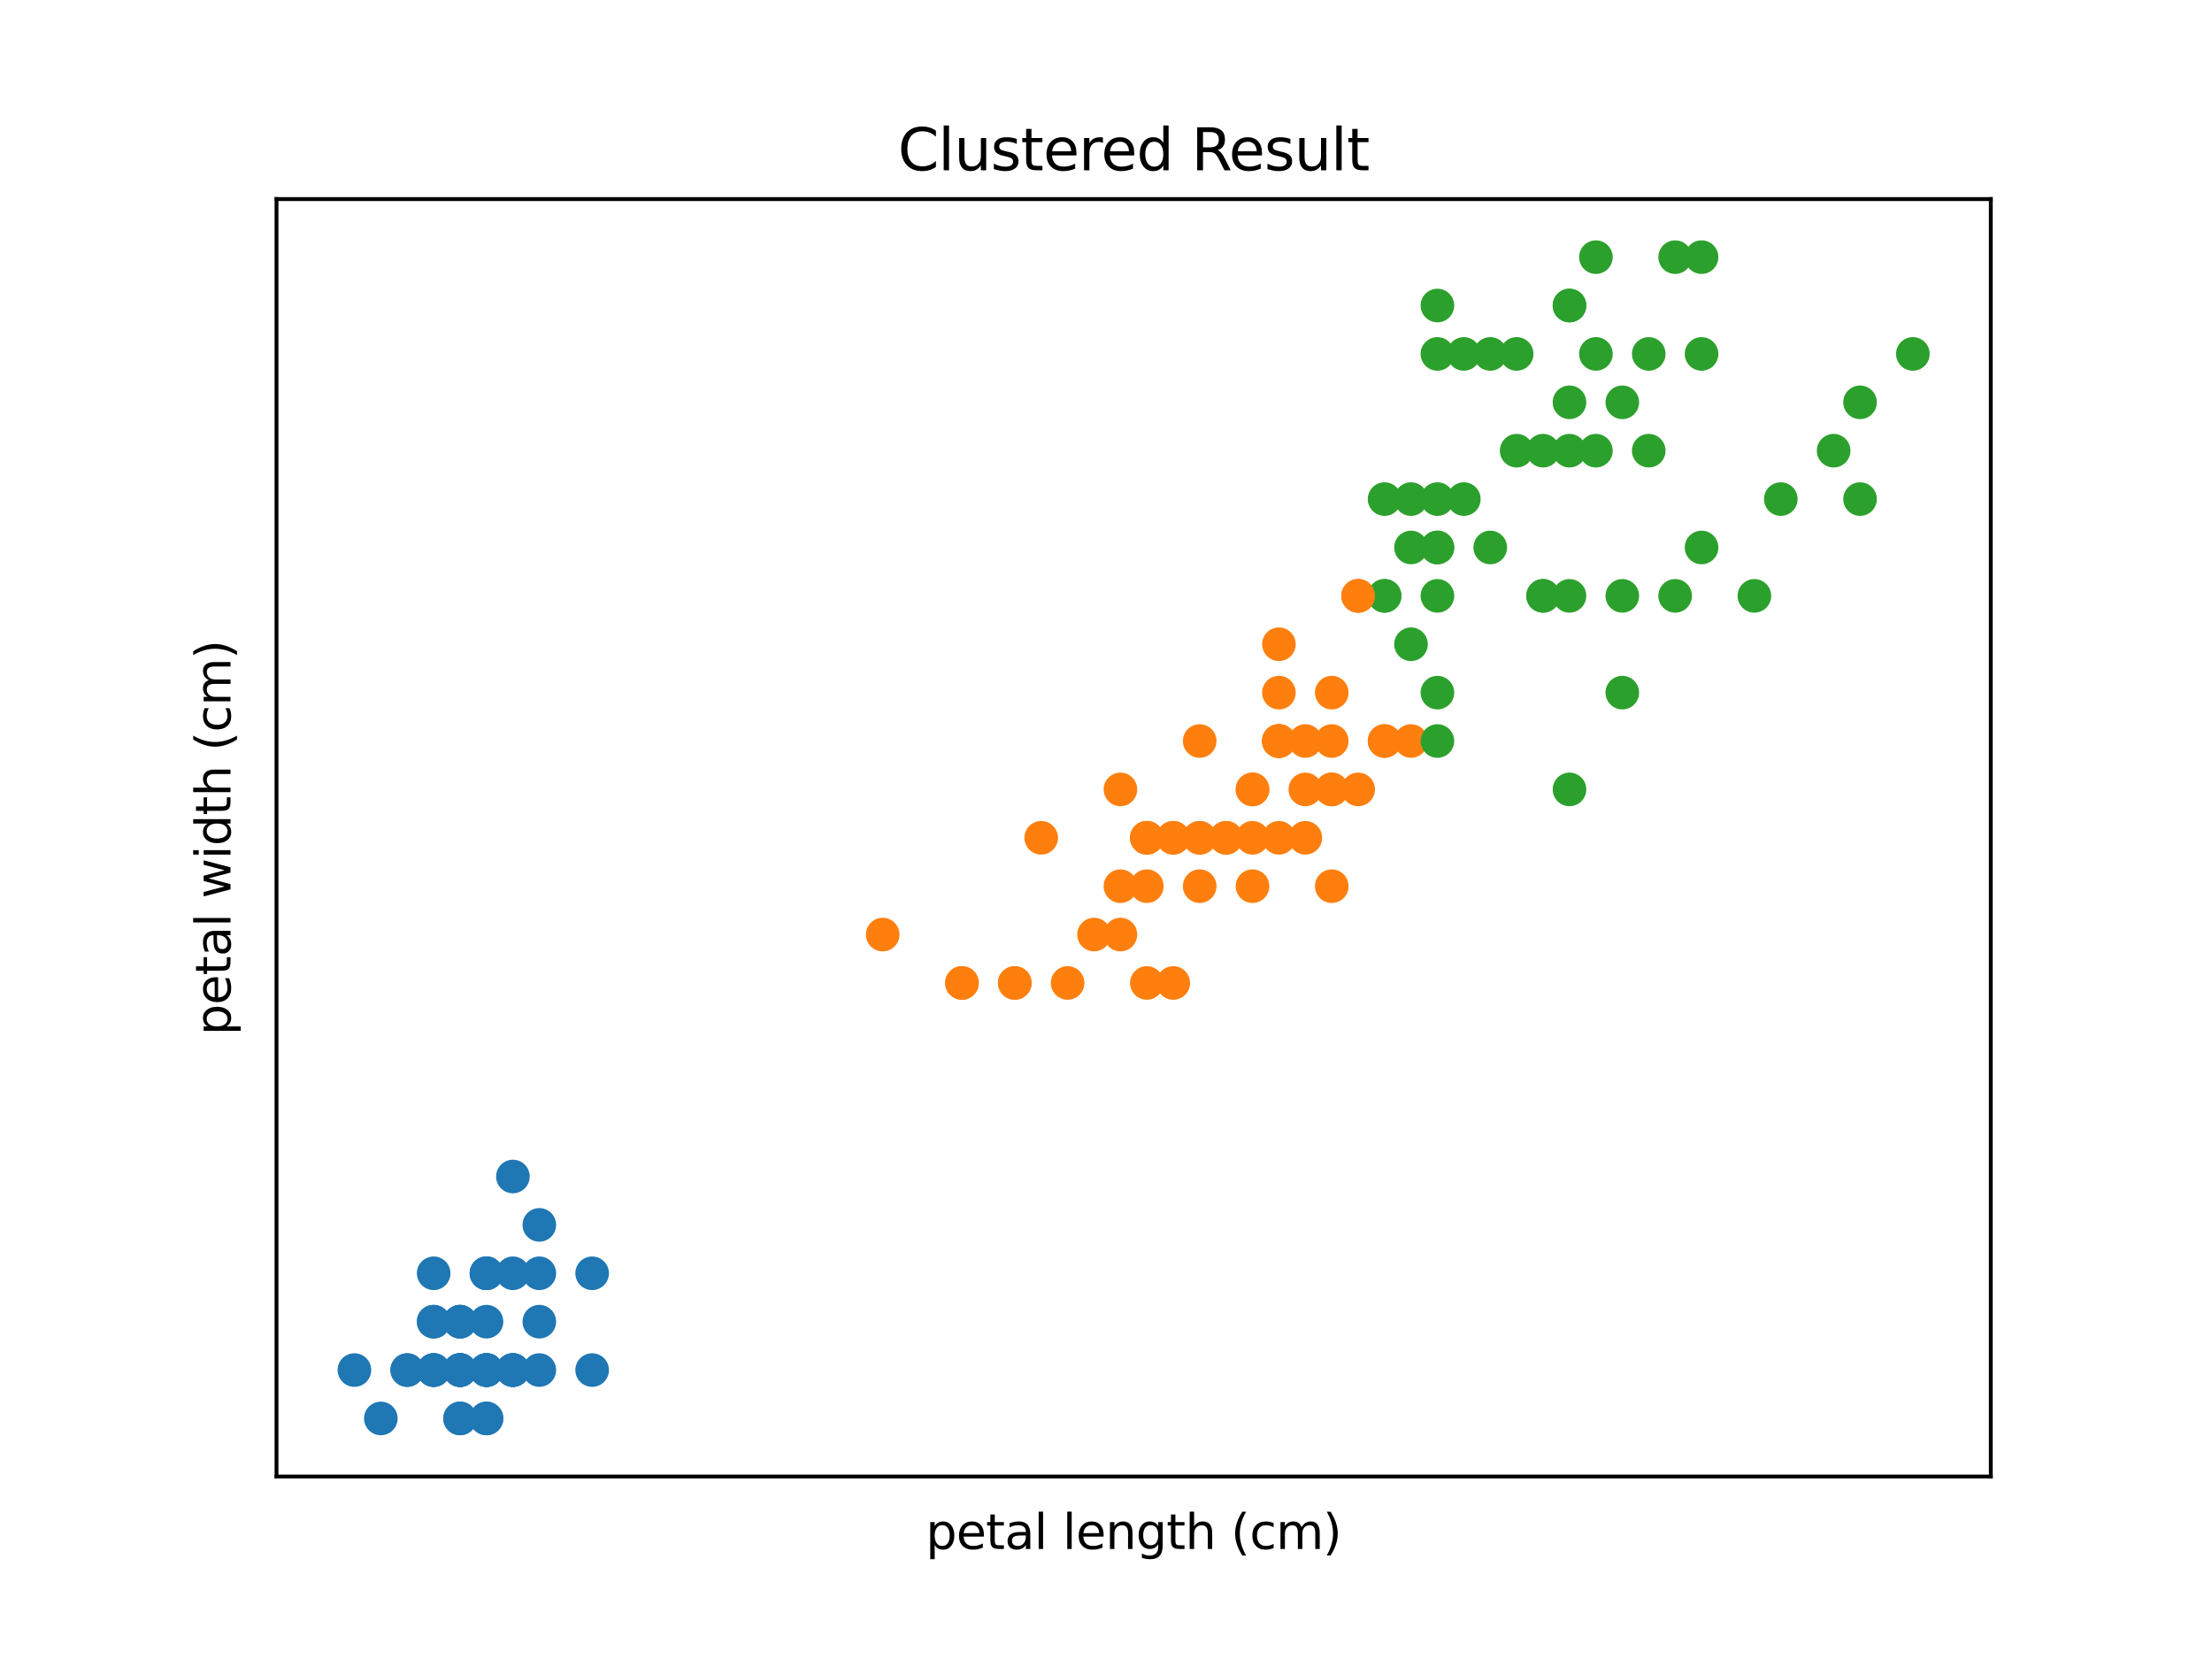 <?xml version="1.0" encoding="utf-8" standalone="no"?>
<!DOCTYPE svg PUBLIC "-//W3C//DTD SVG 1.1//EN"
  "http://www.w3.org/Graphics/SVG/1.1/DTD/svg11.dtd">
<svg xmlns:xlink="http://www.w3.org/1999/xlink" width="460.8pt" height="345.6pt" viewBox="0 0 460.8 345.6" xmlns="http://www.w3.org/2000/svg" version="1.1">
 <defs>
  <style type="text/css">*{stroke-linejoin: round; stroke-linecap: butt}</style>
 </defs>
 <g id="figure_1">
  <g id="patch_1">
   <path d="M 0 345.6 
L 460.8 345.6 
L 460.8 0 
L 0 0 
L 0 345.6 
z
" style="fill: none"/>
  </g>
  <g id="axes_1">
   <g id="patch_2">
    <path d="M 57.6 307.584 
L 414.72 307.584 
L 414.72 41.472 
L 57.6 41.472 
L 57.6 307.584 
z
" style="fill: none"/>
   </g>
   <g id="PathCollection_1">
    <defs>
     <path id="C0_0_1779738246" d="M 0 3 
C 0.796 3 1.559 2.684 2.121 2.121 
C 2.684 1.559 3 0.796 3 -0 
C 3 -0.796 2.684 -1.559 2.121 -2.121 
C 1.559 -2.684 0.796 -3 0 -3 
C -0.796 -3 -1.559 -2.684 -2.121 -2.121 
C -2.684 -1.559 -3 -0.796 -3 0 
C -3 0.796 -2.684 1.559 -2.121 2.121 
C -1.559 2.684 -0.796 3 0 3 
z
"/>
    </defs>
    <g clip-path="url(#p06f2bc4b77)">
     <use xlink:href="#C0_0_1779738246" x="95.843" y="285.408" style="fill: #1f77b4; stroke: #1f77b4"/>
    </g>
    <g clip-path="url(#p06f2bc4b77)">
     <use xlink:href="#C0_0_1779738246" x="95.843" y="285.408" style="fill: #1f77b4; stroke: #1f77b4"/>
    </g>
    <g clip-path="url(#p06f2bc4b77)">
     <use xlink:href="#C0_0_1779738246" x="90.341" y="285.408" style="fill: #1f77b4; stroke: #1f77b4"/>
    </g>
    <g clip-path="url(#p06f2bc4b77)">
     <use xlink:href="#C0_0_1779738246" x="101.346" y="285.408" style="fill: #1f77b4; stroke: #1f77b4"/>
    </g>
    <g clip-path="url(#p06f2bc4b77)">
     <use xlink:href="#C0_0_1779738246" x="95.843" y="285.408" style="fill: #1f77b4; stroke: #1f77b4"/>
    </g>
    <g clip-path="url(#p06f2bc4b77)">
     <use xlink:href="#C0_0_1779738246" x="112.351" y="265.248" style="fill: #1f77b4; stroke: #1f77b4"/>
    </g>
    <g clip-path="url(#p06f2bc4b77)">
     <use xlink:href="#C0_0_1779738246" x="95.843" y="275.328" style="fill: #1f77b4; stroke: #1f77b4"/>
    </g>
    <g clip-path="url(#p06f2bc4b77)">
     <use xlink:href="#C0_0_1779738246" x="101.346" y="285.408" style="fill: #1f77b4; stroke: #1f77b4"/>
    </g>
    <g clip-path="url(#p06f2bc4b77)">
     <use xlink:href="#C0_0_1779738246" x="95.843" y="285.408" style="fill: #1f77b4; stroke: #1f77b4"/>
    </g>
    <g clip-path="url(#p06f2bc4b77)">
     <use xlink:href="#C0_0_1779738246" x="101.346" y="295.488" style="fill: #1f77b4; stroke: #1f77b4"/>
    </g>
    <g clip-path="url(#p06f2bc4b77)">
     <use xlink:href="#C0_0_1779738246" x="101.346" y="285.408" style="fill: #1f77b4; stroke: #1f77b4"/>
    </g>
    <g clip-path="url(#p06f2bc4b77)">
     <use xlink:href="#C0_0_1779738246" x="106.848" y="285.408" style="fill: #1f77b4; stroke: #1f77b4"/>
    </g>
    <g clip-path="url(#p06f2bc4b77)">
     <use xlink:href="#C0_0_1779738246" x="95.843" y="295.488" style="fill: #1f77b4; stroke: #1f77b4"/>
    </g>
    <g clip-path="url(#p06f2bc4b77)">
     <use xlink:href="#C0_0_1779738246" x="79.335" y="295.488" style="fill: #1f77b4; stroke: #1f77b4"/>
    </g>
    <g clip-path="url(#p06f2bc4b77)">
     <use xlink:href="#C0_0_1779738246" x="84.838" y="285.408" style="fill: #1f77b4; stroke: #1f77b4"/>
    </g>
    <g clip-path="url(#p06f2bc4b77)">
     <use xlink:href="#C0_0_1779738246" x="101.346" y="265.248" style="fill: #1f77b4; stroke: #1f77b4"/>
    </g>
    <g clip-path="url(#p06f2bc4b77)">
     <use xlink:href="#C0_0_1779738246" x="90.341" y="265.248" style="fill: #1f77b4; stroke: #1f77b4"/>
    </g>
    <g clip-path="url(#p06f2bc4b77)">
     <use xlink:href="#C0_0_1779738246" x="95.843" y="275.328" style="fill: #1f77b4; stroke: #1f77b4"/>
    </g>
    <g clip-path="url(#p06f2bc4b77)">
     <use xlink:href="#C0_0_1779738246" x="112.351" y="275.328" style="fill: #1f77b4; stroke: #1f77b4"/>
    </g>
    <g clip-path="url(#p06f2bc4b77)">
     <use xlink:href="#C0_0_1779738246" x="101.346" y="275.328" style="fill: #1f77b4; stroke: #1f77b4"/>
    </g>
    <g clip-path="url(#p06f2bc4b77)">
     <use xlink:href="#C0_0_1779738246" x="112.351" y="285.408" style="fill: #1f77b4; stroke: #1f77b4"/>
    </g>
    <g clip-path="url(#p06f2bc4b77)">
     <use xlink:href="#C0_0_1779738246" x="101.346" y="265.248" style="fill: #1f77b4; stroke: #1f77b4"/>
    </g>
    <g clip-path="url(#p06f2bc4b77)">
     <use xlink:href="#C0_0_1779738246" x="73.833" y="285.408" style="fill: #1f77b4; stroke: #1f77b4"/>
    </g>
    <g clip-path="url(#p06f2bc4b77)">
     <use xlink:href="#C0_0_1779738246" x="112.351" y="255.168" style="fill: #1f77b4; stroke: #1f77b4"/>
    </g>
    <g clip-path="url(#p06f2bc4b77)">
     <use xlink:href="#C0_0_1779738246" x="123.356" y="285.408" style="fill: #1f77b4; stroke: #1f77b4"/>
    </g>
    <g clip-path="url(#p06f2bc4b77)">
     <use xlink:href="#C0_0_1779738246" x="106.848" y="285.408" style="fill: #1f77b4; stroke: #1f77b4"/>
    </g>
    <g clip-path="url(#p06f2bc4b77)">
     <use xlink:href="#C0_0_1779738246" x="106.848" y="265.248" style="fill: #1f77b4; stroke: #1f77b4"/>
    </g>
    <g clip-path="url(#p06f2bc4b77)">
     <use xlink:href="#C0_0_1779738246" x="101.346" y="285.408" style="fill: #1f77b4; stroke: #1f77b4"/>
    </g>
    <g clip-path="url(#p06f2bc4b77)">
     <use xlink:href="#C0_0_1779738246" x="95.843" y="285.408" style="fill: #1f77b4; stroke: #1f77b4"/>
    </g>
    <g clip-path="url(#p06f2bc4b77)">
     <use xlink:href="#C0_0_1779738246" x="106.848" y="285.408" style="fill: #1f77b4; stroke: #1f77b4"/>
    </g>
    <g clip-path="url(#p06f2bc4b77)">
     <use xlink:href="#C0_0_1779738246" x="106.848" y="285.408" style="fill: #1f77b4; stroke: #1f77b4"/>
    </g>
    <g clip-path="url(#p06f2bc4b77)">
     <use xlink:href="#C0_0_1779738246" x="101.346" y="265.248" style="fill: #1f77b4; stroke: #1f77b4"/>
    </g>
    <g clip-path="url(#p06f2bc4b77)">
     <use xlink:href="#C0_0_1779738246" x="101.346" y="295.488" style="fill: #1f77b4; stroke: #1f77b4"/>
    </g>
    <g clip-path="url(#p06f2bc4b77)">
     <use xlink:href="#C0_0_1779738246" x="95.843" y="285.408" style="fill: #1f77b4; stroke: #1f77b4"/>
    </g>
    <g clip-path="url(#p06f2bc4b77)">
     <use xlink:href="#C0_0_1779738246" x="101.346" y="285.408" style="fill: #1f77b4; stroke: #1f77b4"/>
    </g>
    <g clip-path="url(#p06f2bc4b77)">
     <use xlink:href="#C0_0_1779738246" x="84.838" y="285.408" style="fill: #1f77b4; stroke: #1f77b4"/>
    </g>
    <g clip-path="url(#p06f2bc4b77)">
     <use xlink:href="#C0_0_1779738246" x="90.341" y="285.408" style="fill: #1f77b4; stroke: #1f77b4"/>
    </g>
    <g clip-path="url(#p06f2bc4b77)">
     <use xlink:href="#C0_0_1779738246" x="95.843" y="295.488" style="fill: #1f77b4; stroke: #1f77b4"/>
    </g>
    <g clip-path="url(#p06f2bc4b77)">
     <use xlink:href="#C0_0_1779738246" x="90.341" y="285.408" style="fill: #1f77b4; stroke: #1f77b4"/>
    </g>
    <g clip-path="url(#p06f2bc4b77)">
     <use xlink:href="#C0_0_1779738246" x="101.346" y="285.408" style="fill: #1f77b4; stroke: #1f77b4"/>
    </g>
    <g clip-path="url(#p06f2bc4b77)">
     <use xlink:href="#C0_0_1779738246" x="90.341" y="275.328" style="fill: #1f77b4; stroke: #1f77b4"/>
    </g>
    <g clip-path="url(#p06f2bc4b77)">
     <use xlink:href="#C0_0_1779738246" x="90.341" y="275.328" style="fill: #1f77b4; stroke: #1f77b4"/>
    </g>
    <g clip-path="url(#p06f2bc4b77)">
     <use xlink:href="#C0_0_1779738246" x="90.341" y="285.408" style="fill: #1f77b4; stroke: #1f77b4"/>
    </g>
    <g clip-path="url(#p06f2bc4b77)">
     <use xlink:href="#C0_0_1779738246" x="106.848" y="245.088" style="fill: #1f77b4; stroke: #1f77b4"/>
    </g>
    <g clip-path="url(#p06f2bc4b77)">
     <use xlink:href="#C0_0_1779738246" x="123.356" y="265.248" style="fill: #1f77b4; stroke: #1f77b4"/>
    </g>
    <g clip-path="url(#p06f2bc4b77)">
     <use xlink:href="#C0_0_1779738246" x="95.843" y="275.328" style="fill: #1f77b4; stroke: #1f77b4"/>
    </g>
    <g clip-path="url(#p06f2bc4b77)">
     <use xlink:href="#C0_0_1779738246" x="106.848" y="285.408" style="fill: #1f77b4; stroke: #1f77b4"/>
    </g>
    <g clip-path="url(#p06f2bc4b77)">
     <use xlink:href="#C0_0_1779738246" x="95.843" y="285.408" style="fill: #1f77b4; stroke: #1f77b4"/>
    </g>
    <g clip-path="url(#p06f2bc4b77)">
     <use xlink:href="#C0_0_1779738246" x="101.346" y="285.408" style="fill: #1f77b4; stroke: #1f77b4"/>
    </g>
    <g clip-path="url(#p06f2bc4b77)">
     <use xlink:href="#C0_0_1779738246" x="95.843" y="285.408" style="fill: #1f77b4; stroke: #1f77b4"/>
    </g>
    <g clip-path="url(#p06f2bc4b77)">
     <use xlink:href="#C0_0_1779738246" x="277.43" y="164.448" style="fill: #ff7f0e; stroke: #ff7f0e"/>
    </g>
    <g clip-path="url(#p06f2bc4b77)">
     <use xlink:href="#C0_0_1779738246" x="266.424" y="154.368" style="fill: #ff7f0e; stroke: #ff7f0e"/>
    </g>
    <g clip-path="url(#p06f2bc4b77)">
     <use xlink:href="#C0_0_1779738246" x="288.435" y="154.368" style="fill: #ff7f0e; stroke: #ff7f0e"/>
    </g>
    <g clip-path="url(#p06f2bc4b77)">
     <use xlink:href="#C0_0_1779738246" x="238.911" y="174.528" style="fill: #ff7f0e; stroke: #ff7f0e"/>
    </g>
    <g clip-path="url(#p06f2bc4b77)">
     <use xlink:href="#C0_0_1779738246" x="271.927" y="154.368" style="fill: #ff7f0e; stroke: #ff7f0e"/>
    </g>
    <g clip-path="url(#p06f2bc4b77)">
     <use xlink:href="#C0_0_1779738246" x="266.424" y="174.528" style="fill: #ff7f0e; stroke: #ff7f0e"/>
    </g>
    <g clip-path="url(#p06f2bc4b77)">
     <use xlink:href="#C0_0_1779738246" x="277.43" y="144.288" style="fill: #ff7f0e; stroke: #ff7f0e"/>
    </g>
    <g clip-path="url(#p06f2bc4b77)">
     <use xlink:href="#C0_0_1779738246" x="200.393" y="204.768" style="fill: #ff7f0e; stroke: #ff7f0e"/>
    </g>
    <g clip-path="url(#p06f2bc4b77)">
     <use xlink:href="#C0_0_1779738246" x="271.927" y="174.528" style="fill: #ff7f0e; stroke: #ff7f0e"/>
    </g>
    <g clip-path="url(#p06f2bc4b77)">
     <use xlink:href="#C0_0_1779738246" x="233.409" y="164.448" style="fill: #ff7f0e; stroke: #ff7f0e"/>
    </g>
    <g clip-path="url(#p06f2bc4b77)">
     <use xlink:href="#C0_0_1779738246" x="211.398" y="204.768" style="fill: #ff7f0e; stroke: #ff7f0e"/>
    </g>
    <g clip-path="url(#p06f2bc4b77)">
     <use xlink:href="#C0_0_1779738246" x="249.917" y="154.368" style="fill: #ff7f0e; stroke: #ff7f0e"/>
    </g>
    <g clip-path="url(#p06f2bc4b77)">
     <use xlink:href="#C0_0_1779738246" x="238.911" y="204.768" style="fill: #ff7f0e; stroke: #ff7f0e"/>
    </g>
    <g clip-path="url(#p06f2bc4b77)">
     <use xlink:href="#C0_0_1779738246" x="277.43" y="164.448" style="fill: #ff7f0e; stroke: #ff7f0e"/>
    </g>
    <g clip-path="url(#p06f2bc4b77)">
     <use xlink:href="#C0_0_1779738246" x="216.901" y="174.528" style="fill: #ff7f0e; stroke: #ff7f0e"/>
    </g>
    <g clip-path="url(#p06f2bc4b77)">
     <use xlink:href="#C0_0_1779738246" x="260.922" y="164.448" style="fill: #ff7f0e; stroke: #ff7f0e"/>
    </g>
    <g clip-path="url(#p06f2bc4b77)">
     <use xlink:href="#C0_0_1779738246" x="266.424" y="154.368" style="fill: #ff7f0e; stroke: #ff7f0e"/>
    </g>
    <g clip-path="url(#p06f2bc4b77)">
     <use xlink:href="#C0_0_1779738246" x="244.414" y="204.768" style="fill: #ff7f0e; stroke: #ff7f0e"/>
    </g>
    <g clip-path="url(#p06f2bc4b77)">
     <use xlink:href="#C0_0_1779738246" x="266.424" y="154.368" style="fill: #ff7f0e; stroke: #ff7f0e"/>
    </g>
    <g clip-path="url(#p06f2bc4b77)">
     <use xlink:href="#C0_0_1779738246" x="233.409" y="194.688" style="fill: #ff7f0e; stroke: #ff7f0e"/>
    </g>
    <g clip-path="url(#p06f2bc4b77)">
     <use xlink:href="#C0_0_1779738246" x="282.932" y="124.128" style="fill: #ff7f0e; stroke: #ff7f0e"/>
    </g>
    <g clip-path="url(#p06f2bc4b77)">
     <use xlink:href="#C0_0_1779738246" x="238.911" y="174.528" style="fill: #ff7f0e; stroke: #ff7f0e"/>
    </g>
    <g clip-path="url(#p06f2bc4b77)">
     <use xlink:href="#C0_0_1779738246" x="288.435" y="154.368" style="fill: #ff7f0e; stroke: #ff7f0e"/>
    </g>
    <g clip-path="url(#p06f2bc4b77)">
     <use xlink:href="#C0_0_1779738246" x="277.43" y="184.608" style="fill: #ff7f0e; stroke: #ff7f0e"/>
    </g>
    <g clip-path="url(#p06f2bc4b77)">
     <use xlink:href="#C0_0_1779738246" x="255.419" y="174.528" style="fill: #ff7f0e; stroke: #ff7f0e"/>
    </g>
    <g clip-path="url(#p06f2bc4b77)">
     <use xlink:href="#C0_0_1779738246" x="260.922" y="164.448" style="fill: #ff7f0e; stroke: #ff7f0e"/>
    </g>
    <g clip-path="url(#p06f2bc4b77)">
     <use xlink:href="#C0_0_1779738246" x="282.932" y="164.448" style="fill: #ff7f0e; stroke: #ff7f0e"/>
    </g>
    <g clip-path="url(#p06f2bc4b77)">
     <use xlink:href="#C0_0_1779738246" x="293.938" y="134.208" style="fill: #2ca02c; stroke: #2ca02c"/>
    </g>
    <g clip-path="url(#p06f2bc4b77)">
     <use xlink:href="#C0_0_1779738246" x="266.424" y="154.368" style="fill: #ff7f0e; stroke: #ff7f0e"/>
    </g>
    <g clip-path="url(#p06f2bc4b77)">
     <use xlink:href="#C0_0_1779738246" x="211.398" y="204.768" style="fill: #ff7f0e; stroke: #ff7f0e"/>
    </g>
    <g clip-path="url(#p06f2bc4b77)">
     <use xlink:href="#C0_0_1779738246" x="227.906" y="194.688" style="fill: #ff7f0e; stroke: #ff7f0e"/>
    </g>
    <g clip-path="url(#p06f2bc4b77)">
     <use xlink:href="#C0_0_1779738246" x="222.403" y="204.768" style="fill: #ff7f0e; stroke: #ff7f0e"/>
    </g>
    <g clip-path="url(#p06f2bc4b77)">
     <use xlink:href="#C0_0_1779738246" x="233.409" y="184.608" style="fill: #ff7f0e; stroke: #ff7f0e"/>
    </g>
    <g clip-path="url(#p06f2bc4b77)">
     <use xlink:href="#C0_0_1779738246" x="299.44" y="144.288" style="fill: #2ca02c; stroke: #2ca02c"/>
    </g>
    <g clip-path="url(#p06f2bc4b77)">
     <use xlink:href="#C0_0_1779738246" x="266.424" y="154.368" style="fill: #ff7f0e; stroke: #ff7f0e"/>
    </g>
    <g clip-path="url(#p06f2bc4b77)">
     <use xlink:href="#C0_0_1779738246" x="266.424" y="144.288" style="fill: #ff7f0e; stroke: #ff7f0e"/>
    </g>
    <g clip-path="url(#p06f2bc4b77)">
     <use xlink:href="#C0_0_1779738246" x="277.43" y="154.368" style="fill: #ff7f0e; stroke: #ff7f0e"/>
    </g>
    <g clip-path="url(#p06f2bc4b77)">
     <use xlink:href="#C0_0_1779738246" x="260.922" y="174.528" style="fill: #ff7f0e; stroke: #ff7f0e"/>
    </g>
    <g clip-path="url(#p06f2bc4b77)">
     <use xlink:href="#C0_0_1779738246" x="244.414" y="174.528" style="fill: #ff7f0e; stroke: #ff7f0e"/>
    </g>
    <g clip-path="url(#p06f2bc4b77)">
     <use xlink:href="#C0_0_1779738246" x="238.911" y="174.528" style="fill: #ff7f0e; stroke: #ff7f0e"/>
    </g>
    <g clip-path="url(#p06f2bc4b77)">
     <use xlink:href="#C0_0_1779738246" x="260.922" y="184.608" style="fill: #ff7f0e; stroke: #ff7f0e"/>
    </g>
    <g clip-path="url(#p06f2bc4b77)">
     <use xlink:href="#C0_0_1779738246" x="271.927" y="164.448" style="fill: #ff7f0e; stroke: #ff7f0e"/>
    </g>
    <g clip-path="url(#p06f2bc4b77)">
     <use xlink:href="#C0_0_1779738246" x="238.911" y="184.608" style="fill: #ff7f0e; stroke: #ff7f0e"/>
    </g>
    <g clip-path="url(#p06f2bc4b77)">
     <use xlink:href="#C0_0_1779738246" x="200.393" y="204.768" style="fill: #ff7f0e; stroke: #ff7f0e"/>
    </g>
    <g clip-path="url(#p06f2bc4b77)">
     <use xlink:href="#C0_0_1779738246" x="249.917" y="174.528" style="fill: #ff7f0e; stroke: #ff7f0e"/>
    </g>
    <g clip-path="url(#p06f2bc4b77)">
     <use xlink:href="#C0_0_1779738246" x="249.917" y="184.608" style="fill: #ff7f0e; stroke: #ff7f0e"/>
    </g>
    <g clip-path="url(#p06f2bc4b77)">
     <use xlink:href="#C0_0_1779738246" x="249.917" y="174.528" style="fill: #ff7f0e; stroke: #ff7f0e"/>
    </g>
    <g clip-path="url(#p06f2bc4b77)">
     <use xlink:href="#C0_0_1779738246" x="255.419" y="174.528" style="fill: #ff7f0e; stroke: #ff7f0e"/>
    </g>
    <g clip-path="url(#p06f2bc4b77)">
     <use xlink:href="#C0_0_1779738246" x="183.885" y="194.688" style="fill: #ff7f0e; stroke: #ff7f0e"/>
    </g>
    <g clip-path="url(#p06f2bc4b77)">
     <use xlink:href="#C0_0_1779738246" x="244.414" y="174.528" style="fill: #ff7f0e; stroke: #ff7f0e"/>
    </g>
    <g clip-path="url(#p06f2bc4b77)">
     <use xlink:href="#C0_0_1779738246" x="348.964" y="53.568" style="fill: #2ca02c; stroke: #2ca02c"/>
    </g>
    <g clip-path="url(#p06f2bc4b77)">
     <use xlink:href="#C0_0_1779738246" x="299.44" y="114.048" style="fill: #2ca02c; stroke: #2ca02c"/>
    </g>
    <g clip-path="url(#p06f2bc4b77)">
     <use xlink:href="#C0_0_1779738246" x="343.461" y="93.888" style="fill: #2ca02c; stroke: #2ca02c"/>
    </g>
    <g clip-path="url(#p06f2bc4b77)">
     <use xlink:href="#C0_0_1779738246" x="326.953" y="124.128" style="fill: #2ca02c; stroke: #2ca02c"/>
    </g>
    <g clip-path="url(#p06f2bc4b77)">
     <use xlink:href="#C0_0_1779738246" x="337.958" y="83.808" style="fill: #2ca02c; stroke: #2ca02c"/>
    </g>
    <g clip-path="url(#p06f2bc4b77)">
     <use xlink:href="#C0_0_1779738246" x="381.979" y="93.888" style="fill: #2ca02c; stroke: #2ca02c"/>
    </g>
    <g clip-path="url(#p06f2bc4b77)">
     <use xlink:href="#C0_0_1779738246" x="266.424" y="134.208" style="fill: #ff7f0e; stroke: #ff7f0e"/>
    </g>
    <g clip-path="url(#p06f2bc4b77)">
     <use xlink:href="#C0_0_1779738246" x="365.472" y="124.128" style="fill: #2ca02c; stroke: #2ca02c"/>
    </g>
    <g clip-path="url(#p06f2bc4b77)">
     <use xlink:href="#C0_0_1779738246" x="337.958" y="124.128" style="fill: #2ca02c; stroke: #2ca02c"/>
    </g>
    <g clip-path="url(#p06f2bc4b77)">
     <use xlink:href="#C0_0_1779738246" x="354.466" y="53.568" style="fill: #2ca02c; stroke: #2ca02c"/>
    </g>
    <g clip-path="url(#p06f2bc4b77)">
     <use xlink:href="#C0_0_1779738246" x="299.44" y="103.968" style="fill: #2ca02c; stroke: #2ca02c"/>
    </g>
    <g clip-path="url(#p06f2bc4b77)">
     <use xlink:href="#C0_0_1779738246" x="310.445" y="114.048" style="fill: #2ca02c; stroke: #2ca02c"/>
    </g>
    <g clip-path="url(#p06f2bc4b77)">
     <use xlink:href="#C0_0_1779738246" x="321.451" y="93.888" style="fill: #2ca02c; stroke: #2ca02c"/>
    </g>
    <g clip-path="url(#p06f2bc4b77)">
     <use xlink:href="#C0_0_1779738246" x="293.938" y="103.968" style="fill: #2ca02c; stroke: #2ca02c"/>
    </g>
    <g clip-path="url(#p06f2bc4b77)">
     <use xlink:href="#C0_0_1779738246" x="299.44" y="63.648" style="fill: #2ca02c; stroke: #2ca02c"/>
    </g>
    <g clip-path="url(#p06f2bc4b77)">
     <use xlink:href="#C0_0_1779738246" x="310.445" y="73.728" style="fill: #2ca02c; stroke: #2ca02c"/>
    </g>
    <g clip-path="url(#p06f2bc4b77)">
     <use xlink:href="#C0_0_1779738246" x="321.451" y="124.128" style="fill: #2ca02c; stroke: #2ca02c"/>
    </g>
    <g clip-path="url(#p06f2bc4b77)">
     <use xlink:href="#C0_0_1779738246" x="387.482" y="83.808" style="fill: #2ca02c; stroke: #2ca02c"/>
    </g>
    <g clip-path="url(#p06f2bc4b77)">
     <use xlink:href="#C0_0_1779738246" x="398.487" y="73.728" style="fill: #2ca02c; stroke: #2ca02c"/>
    </g>
    <g clip-path="url(#p06f2bc4b77)">
     <use xlink:href="#C0_0_1779738246" x="293.938" y="154.368" style="fill: #ff7f0e; stroke: #ff7f0e"/>
    </g>
    <g clip-path="url(#p06f2bc4b77)">
     <use xlink:href="#C0_0_1779738246" x="332.456" y="73.728" style="fill: #2ca02c; stroke: #2ca02c"/>
    </g>
    <g clip-path="url(#p06f2bc4b77)">
     <use xlink:href="#C0_0_1779738246" x="288.435" y="103.968" style="fill: #2ca02c; stroke: #2ca02c"/>
    </g>
    <g clip-path="url(#p06f2bc4b77)">
     <use xlink:href="#C0_0_1779738246" x="387.482" y="103.968" style="fill: #2ca02c; stroke: #2ca02c"/>
    </g>
    <g clip-path="url(#p06f2bc4b77)">
     <use xlink:href="#C0_0_1779738246" x="288.435" y="124.128" style="fill: #2ca02c; stroke: #2ca02c"/>
    </g>
    <g clip-path="url(#p06f2bc4b77)">
     <use xlink:href="#C0_0_1779738246" x="332.456" y="93.888" style="fill: #2ca02c; stroke: #2ca02c"/>
    </g>
    <g clip-path="url(#p06f2bc4b77)">
     <use xlink:href="#C0_0_1779738246" x="348.964" y="124.128" style="fill: #2ca02c; stroke: #2ca02c"/>
    </g>
    <g clip-path="url(#p06f2bc4b77)">
     <use xlink:href="#C0_0_1779738246" x="282.932" y="124.128" style="fill: #ff7f0e; stroke: #ff7f0e"/>
    </g>
    <g clip-path="url(#p06f2bc4b77)">
     <use xlink:href="#C0_0_1779738246" x="288.435" y="124.128" style="fill: #2ca02c; stroke: #2ca02c"/>
    </g>
    <g clip-path="url(#p06f2bc4b77)">
     <use xlink:href="#C0_0_1779738246" x="326.953" y="93.888" style="fill: #2ca02c; stroke: #2ca02c"/>
    </g>
    <g clip-path="url(#p06f2bc4b77)">
     <use xlink:href="#C0_0_1779738246" x="337.958" y="144.288" style="fill: #2ca02c; stroke: #2ca02c"/>
    </g>
    <g clip-path="url(#p06f2bc4b77)">
     <use xlink:href="#C0_0_1779738246" x="354.466" y="114.048" style="fill: #2ca02c; stroke: #2ca02c"/>
    </g>
    <g clip-path="url(#p06f2bc4b77)">
     <use xlink:href="#C0_0_1779738246" x="370.974" y="103.968" style="fill: #2ca02c; stroke: #2ca02c"/>
    </g>
    <g clip-path="url(#p06f2bc4b77)">
     <use xlink:href="#C0_0_1779738246" x="326.953" y="83.808" style="fill: #2ca02c; stroke: #2ca02c"/>
    </g>
    <g clip-path="url(#p06f2bc4b77)">
     <use xlink:href="#C0_0_1779738246" x="299.44" y="154.368" style="fill: #2ca02c; stroke: #2ca02c"/>
    </g>
    <g clip-path="url(#p06f2bc4b77)">
     <use xlink:href="#C0_0_1779738246" x="326.953" y="164.448" style="fill: #2ca02c; stroke: #2ca02c"/>
    </g>
    <g clip-path="url(#p06f2bc4b77)">
     <use xlink:href="#C0_0_1779738246" x="354.466" y="73.728" style="fill: #2ca02c; stroke: #2ca02c"/>
    </g>
    <g clip-path="url(#p06f2bc4b77)">
     <use xlink:href="#C0_0_1779738246" x="326.953" y="63.648" style="fill: #2ca02c; stroke: #2ca02c"/>
    </g>
    <g clip-path="url(#p06f2bc4b77)">
     <use xlink:href="#C0_0_1779738246" x="321.451" y="124.128" style="fill: #2ca02c; stroke: #2ca02c"/>
    </g>
    <g clip-path="url(#p06f2bc4b77)">
     <use xlink:href="#C0_0_1779738246" x="282.932" y="124.128" style="fill: #ff7f0e; stroke: #ff7f0e"/>
    </g>
    <g clip-path="url(#p06f2bc4b77)">
     <use xlink:href="#C0_0_1779738246" x="315.948" y="93.888" style="fill: #2ca02c; stroke: #2ca02c"/>
    </g>
    <g clip-path="url(#p06f2bc4b77)">
     <use xlink:href="#C0_0_1779738246" x="326.953" y="63.648" style="fill: #2ca02c; stroke: #2ca02c"/>
    </g>
    <g clip-path="url(#p06f2bc4b77)">
     <use xlink:href="#C0_0_1779738246" x="299.44" y="73.728" style="fill: #2ca02c; stroke: #2ca02c"/>
    </g>
    <g clip-path="url(#p06f2bc4b77)">
     <use xlink:href="#C0_0_1779738246" x="299.44" y="114.048" style="fill: #2ca02c; stroke: #2ca02c"/>
    </g>
    <g clip-path="url(#p06f2bc4b77)">
     <use xlink:href="#C0_0_1779738246" x="343.461" y="73.728" style="fill: #2ca02c; stroke: #2ca02c"/>
    </g>
    <g clip-path="url(#p06f2bc4b77)">
     <use xlink:href="#C0_0_1779738246" x="332.456" y="53.568" style="fill: #2ca02c; stroke: #2ca02c"/>
    </g>
    <g clip-path="url(#p06f2bc4b77)">
     <use xlink:href="#C0_0_1779738246" x="304.943" y="73.728" style="fill: #2ca02c; stroke: #2ca02c"/>
    </g>
    <g clip-path="url(#p06f2bc4b77)">
     <use xlink:href="#C0_0_1779738246" x="293.938" y="114.048" style="fill: #2ca02c; stroke: #2ca02c"/>
    </g>
    <g clip-path="url(#p06f2bc4b77)">
     <use xlink:href="#C0_0_1779738246" x="304.943" y="103.968" style="fill: #2ca02c; stroke: #2ca02c"/>
    </g>
    <g clip-path="url(#p06f2bc4b77)">
     <use xlink:href="#C0_0_1779738246" x="315.948" y="73.728" style="fill: #2ca02c; stroke: #2ca02c"/>
    </g>
    <g clip-path="url(#p06f2bc4b77)">
     <use xlink:href="#C0_0_1779738246" x="299.44" y="124.128" style="fill: #2ca02c; stroke: #2ca02c"/>
    </g>
   </g>
   <g id="matplotlib.axis_1">
    <g id="text_1">
     <!-- petal length (cm) -->
     <g transform="translate(192.859 322.682) scale(0.1 -0.1)">
      <defs>
       <path id="DejaVuSans-70" d="M 1159 525 
L 1159 -1331 
L 581 -1331 
L 581 3500 
L 1159 3500 
L 1159 2969 
Q 1341 3281 1617 3432 
Q 1894 3584 2278 3584 
Q 2916 3584 3314 3078 
Q 3713 2572 3713 1747 
Q 3713 922 3314 415 
Q 2916 -91 2278 -91 
Q 1894 -91 1617 61 
Q 1341 213 1159 525 
z
M 3116 1747 
Q 3116 2381 2855 2742 
Q 2594 3103 2138 3103 
Q 1681 3103 1420 2742 
Q 1159 2381 1159 1747 
Q 1159 1113 1420 752 
Q 1681 391 2138 391 
Q 2594 391 2855 752 
Q 3116 1113 3116 1747 
z
" transform="scale(0.016)"/>
       <path id="DejaVuSans-65" d="M 3597 1894 
L 3597 1613 
L 953 1613 
Q 991 1019 1311 708 
Q 1631 397 2203 397 
Q 2534 397 2845 478 
Q 3156 559 3463 722 
L 3463 178 
Q 3153 47 2828 -22 
Q 2503 -91 2169 -91 
Q 1331 -91 842 396 
Q 353 884 353 1716 
Q 353 2575 817 3079 
Q 1281 3584 2069 3584 
Q 2775 3584 3186 3129 
Q 3597 2675 3597 1894 
z
M 3022 2063 
Q 3016 2534 2758 2815 
Q 2500 3097 2075 3097 
Q 1594 3097 1305 2825 
Q 1016 2553 972 2059 
L 3022 2063 
z
" transform="scale(0.016)"/>
       <path id="DejaVuSans-74" d="M 1172 4494 
L 1172 3500 
L 2356 3500 
L 2356 3053 
L 1172 3053 
L 1172 1153 
Q 1172 725 1289 603 
Q 1406 481 1766 481 
L 2356 481 
L 2356 0 
L 1766 0 
Q 1100 0 847 248 
Q 594 497 594 1153 
L 594 3053 
L 172 3053 
L 172 3500 
L 594 3500 
L 594 4494 
L 1172 4494 
z
" transform="scale(0.016)"/>
       <path id="DejaVuSans-61" d="M 2194 1759 
Q 1497 1759 1228 1600 
Q 959 1441 959 1056 
Q 959 750 1161 570 
Q 1363 391 1709 391 
Q 2188 391 2477 730 
Q 2766 1069 2766 1631 
L 2766 1759 
L 2194 1759 
z
M 3341 1997 
L 3341 0 
L 2766 0 
L 2766 531 
Q 2569 213 2275 61 
Q 1981 -91 1556 -91 
Q 1019 -91 701 211 
Q 384 513 384 1019 
Q 384 1609 779 1909 
Q 1175 2209 1959 2209 
L 2766 2209 
L 2766 2266 
Q 2766 2663 2505 2880 
Q 2244 3097 1772 3097 
Q 1472 3097 1187 3025 
Q 903 2953 641 2809 
L 641 3341 
Q 956 3463 1253 3523 
Q 1550 3584 1831 3584 
Q 2591 3584 2966 3190 
Q 3341 2797 3341 1997 
z
" transform="scale(0.016)"/>
       <path id="DejaVuSans-6c" d="M 603 4863 
L 1178 4863 
L 1178 0 
L 603 0 
L 603 4863 
z
" transform="scale(0.016)"/>
       <path id="DejaVuSans-20" transform="scale(0.016)"/>
       <path id="DejaVuSans-6e" d="M 3513 2113 
L 3513 0 
L 2938 0 
L 2938 2094 
Q 2938 2591 2744 2837 
Q 2550 3084 2163 3084 
Q 1697 3084 1428 2787 
Q 1159 2491 1159 1978 
L 1159 0 
L 581 0 
L 581 3500 
L 1159 3500 
L 1159 2956 
Q 1366 3272 1645 3428 
Q 1925 3584 2291 3584 
Q 2894 3584 3203 3211 
Q 3513 2838 3513 2113 
z
" transform="scale(0.016)"/>
       <path id="DejaVuSans-67" d="M 2906 1791 
Q 2906 2416 2648 2759 
Q 2391 3103 1925 3103 
Q 1463 3103 1205 2759 
Q 947 2416 947 1791 
Q 947 1169 1205 825 
Q 1463 481 1925 481 
Q 2391 481 2648 825 
Q 2906 1169 2906 1791 
z
M 3481 434 
Q 3481 -459 3084 -895 
Q 2688 -1331 1869 -1331 
Q 1566 -1331 1297 -1286 
Q 1028 -1241 775 -1147 
L 775 -588 
Q 1028 -725 1275 -790 
Q 1522 -856 1778 -856 
Q 2344 -856 2625 -561 
Q 2906 -266 2906 331 
L 2906 616 
Q 2728 306 2450 153 
Q 2172 0 1784 0 
Q 1141 0 747 490 
Q 353 981 353 1791 
Q 353 2603 747 3093 
Q 1141 3584 1784 3584 
Q 2172 3584 2450 3431 
Q 2728 3278 2906 2969 
L 2906 3500 
L 3481 3500 
L 3481 434 
z
" transform="scale(0.016)"/>
       <path id="DejaVuSans-68" d="M 3513 2113 
L 3513 0 
L 2938 0 
L 2938 2094 
Q 2938 2591 2744 2837 
Q 2550 3084 2163 3084 
Q 1697 3084 1428 2787 
Q 1159 2491 1159 1978 
L 1159 0 
L 581 0 
L 581 4863 
L 1159 4863 
L 1159 2956 
Q 1366 3272 1645 3428 
Q 1925 3584 2291 3584 
Q 2894 3584 3203 3211 
Q 3513 2838 3513 2113 
z
" transform="scale(0.016)"/>
       <path id="DejaVuSans-28" d="M 1984 4856 
Q 1566 4138 1362 3434 
Q 1159 2731 1159 2009 
Q 1159 1288 1364 580 
Q 1569 -128 1984 -844 
L 1484 -844 
Q 1016 -109 783 600 
Q 550 1309 550 2009 
Q 550 2706 781 3412 
Q 1013 4119 1484 4856 
L 1984 4856 
z
" transform="scale(0.016)"/>
       <path id="DejaVuSans-63" d="M 3122 3366 
L 3122 2828 
Q 2878 2963 2633 3030 
Q 2388 3097 2138 3097 
Q 1578 3097 1268 2742 
Q 959 2388 959 1747 
Q 959 1106 1268 751 
Q 1578 397 2138 397 
Q 2388 397 2633 464 
Q 2878 531 3122 666 
L 3122 134 
Q 2881 22 2623 -34 
Q 2366 -91 2075 -91 
Q 1284 -91 818 406 
Q 353 903 353 1747 
Q 353 2603 823 3093 
Q 1294 3584 2113 3584 
Q 2378 3584 2631 3529 
Q 2884 3475 3122 3366 
z
" transform="scale(0.016)"/>
       <path id="DejaVuSans-6d" d="M 3328 2828 
Q 3544 3216 3844 3400 
Q 4144 3584 4550 3584 
Q 5097 3584 5394 3201 
Q 5691 2819 5691 2113 
L 5691 0 
L 5113 0 
L 5113 2094 
Q 5113 2597 4934 2840 
Q 4756 3084 4391 3084 
Q 3944 3084 3684 2787 
Q 3425 2491 3425 1978 
L 3425 0 
L 2847 0 
L 2847 2094 
Q 2847 2600 2669 2842 
Q 2491 3084 2119 3084 
Q 1678 3084 1418 2786 
Q 1159 2488 1159 1978 
L 1159 0 
L 581 0 
L 581 3500 
L 1159 3500 
L 1159 2956 
Q 1356 3278 1631 3431 
Q 1906 3584 2284 3584 
Q 2666 3584 2933 3390 
Q 3200 3197 3328 2828 
z
" transform="scale(0.016)"/>
       <path id="DejaVuSans-29" d="M 513 4856 
L 1013 4856 
Q 1481 4119 1714 3412 
Q 1947 2706 1947 2009 
Q 1947 1309 1714 600 
Q 1481 -109 1013 -844 
L 513 -844 
Q 928 -128 1133 580 
Q 1338 1288 1338 2009 
Q 1338 2731 1133 3434 
Q 928 4138 513 4856 
z
" transform="scale(0.016)"/>
      </defs>
      <use xlink:href="#DejaVuSans-70"/>
      <use xlink:href="#DejaVuSans-65" x="63.477"/>
      <use xlink:href="#DejaVuSans-74" x="125"/>
      <use xlink:href="#DejaVuSans-61" x="164.209"/>
      <use xlink:href="#DejaVuSans-6c" x="225.488"/>
      <use xlink:href="#DejaVuSans-20" x="253.271"/>
      <use xlink:href="#DejaVuSans-6c" x="285.059"/>
      <use xlink:href="#DejaVuSans-65" x="312.842"/>
      <use xlink:href="#DejaVuSans-6e" x="374.365"/>
      <use xlink:href="#DejaVuSans-67" x="437.744"/>
      <use xlink:href="#DejaVuSans-74" x="501.221"/>
      <use xlink:href="#DejaVuSans-68" x="540.43"/>
      <use xlink:href="#DejaVuSans-20" x="603.809"/>
      <use xlink:href="#DejaVuSans-28" x="635.596"/>
      <use xlink:href="#DejaVuSans-63" x="674.609"/>
      <use xlink:href="#DejaVuSans-6d" x="729.59"/>
      <use xlink:href="#DejaVuSans-29" x="827.002"/>
     </g>
    </g>
   </g>
   <g id="matplotlib.axis_2">
    <g id="text_2">
     <!-- petal width (cm) -->
     <g transform="translate(48.02 215.673) rotate(-90) scale(0.1 -0.1)">
      <defs>
       <path id="DejaVuSans-77" d="M 269 3500 
L 844 3500 
L 1563 769 
L 2278 3500 
L 2956 3500 
L 3675 769 
L 4391 3500 
L 4966 3500 
L 4050 0 
L 3372 0 
L 2619 2869 
L 1863 0 
L 1184 0 
L 269 3500 
z
" transform="scale(0.016)"/>
       <path id="DejaVuSans-69" d="M 603 3500 
L 1178 3500 
L 1178 0 
L 603 0 
L 603 3500 
z
M 603 4863 
L 1178 4863 
L 1178 4134 
L 603 4134 
L 603 4863 
z
" transform="scale(0.016)"/>
       <path id="DejaVuSans-64" d="M 2906 2969 
L 2906 4863 
L 3481 4863 
L 3481 0 
L 2906 0 
L 2906 525 
Q 2725 213 2448 61 
Q 2172 -91 1784 -91 
Q 1150 -91 751 415 
Q 353 922 353 1747 
Q 353 2572 751 3078 
Q 1150 3584 1784 3584 
Q 2172 3584 2448 3432 
Q 2725 3281 2906 2969 
z
M 947 1747 
Q 947 1113 1208 752 
Q 1469 391 1925 391 
Q 2381 391 2643 752 
Q 2906 1113 2906 1747 
Q 2906 2381 2643 2742 
Q 2381 3103 1925 3103 
Q 1469 3103 1208 2742 
Q 947 2381 947 1747 
z
" transform="scale(0.016)"/>
      </defs>
      <use xlink:href="#DejaVuSans-70"/>
      <use xlink:href="#DejaVuSans-65" x="63.477"/>
      <use xlink:href="#DejaVuSans-74" x="125"/>
      <use xlink:href="#DejaVuSans-61" x="164.209"/>
      <use xlink:href="#DejaVuSans-6c" x="225.488"/>
      <use xlink:href="#DejaVuSans-20" x="253.271"/>
      <use xlink:href="#DejaVuSans-77" x="285.059"/>
      <use xlink:href="#DejaVuSans-69" x="366.846"/>
      <use xlink:href="#DejaVuSans-64" x="394.629"/>
      <use xlink:href="#DejaVuSans-74" x="458.105"/>
      <use xlink:href="#DejaVuSans-68" x="497.314"/>
      <use xlink:href="#DejaVuSans-20" x="560.693"/>
      <use xlink:href="#DejaVuSans-28" x="592.48"/>
      <use xlink:href="#DejaVuSans-63" x="631.494"/>
      <use xlink:href="#DejaVuSans-6d" x="686.475"/>
      <use xlink:href="#DejaVuSans-29" x="783.887"/>
     </g>
    </g>
   </g>
   <g id="patch_3">
    <path d="M 57.6 307.584 
L 57.6 41.472 
" style="fill: none; stroke: #000000; stroke-width: 0.8; stroke-linejoin: miter; stroke-linecap: square"/>
   </g>
   <g id="patch_4">
    <path d="M 414.72 307.584 
L 414.72 41.472 
" style="fill: none; stroke: #000000; stroke-width: 0.8; stroke-linejoin: miter; stroke-linecap: square"/>
   </g>
   <g id="patch_5">
    <path d="M 57.6 307.584 
L 414.72 307.584 
" style="fill: none; stroke: #000000; stroke-width: 0.8; stroke-linejoin: miter; stroke-linecap: square"/>
   </g>
   <g id="patch_6">
    <path d="M 57.6 41.472 
L 414.72 41.472 
" style="fill: none; stroke: #000000; stroke-width: 0.8; stroke-linejoin: miter; stroke-linecap: square"/>
   </g>
   <g id="text_3">
    <!-- Clustered Result -->
    <g transform="translate(187.054 35.472) scale(0.12 -0.12)">
     <defs>
      <path id="DejaVuSans-43" d="M 4122 4306 
L 4122 3641 
Q 3803 3938 3442 4084 
Q 3081 4231 2675 4231 
Q 1875 4231 1450 3742 
Q 1025 3253 1025 2328 
Q 1025 1406 1450 917 
Q 1875 428 2675 428 
Q 3081 428 3442 575 
Q 3803 722 4122 1019 
L 4122 359 
Q 3791 134 3420 21 
Q 3050 -91 2638 -91 
Q 1578 -91 968 557 
Q 359 1206 359 2328 
Q 359 3453 968 4101 
Q 1578 4750 2638 4750 
Q 3056 4750 3426 4639 
Q 3797 4528 4122 4306 
z
" transform="scale(0.016)"/>
      <path id="DejaVuSans-75" d="M 544 1381 
L 544 3500 
L 1119 3500 
L 1119 1403 
Q 1119 906 1312 657 
Q 1506 409 1894 409 
Q 2359 409 2629 706 
Q 2900 1003 2900 1516 
L 2900 3500 
L 3475 3500 
L 3475 0 
L 2900 0 
L 2900 538 
Q 2691 219 2414 64 
Q 2138 -91 1772 -91 
Q 1169 -91 856 284 
Q 544 659 544 1381 
z
M 1991 3584 
L 1991 3584 
z
" transform="scale(0.016)"/>
      <path id="DejaVuSans-73" d="M 2834 3397 
L 2834 2853 
Q 2591 2978 2328 3040 
Q 2066 3103 1784 3103 
Q 1356 3103 1142 2972 
Q 928 2841 928 2578 
Q 928 2378 1081 2264 
Q 1234 2150 1697 2047 
L 1894 2003 
Q 2506 1872 2764 1633 
Q 3022 1394 3022 966 
Q 3022 478 2636 193 
Q 2250 -91 1575 -91 
Q 1294 -91 989 -36 
Q 684 19 347 128 
L 347 722 
Q 666 556 975 473 
Q 1284 391 1588 391 
Q 1994 391 2212 530 
Q 2431 669 2431 922 
Q 2431 1156 2273 1281 
Q 2116 1406 1581 1522 
L 1381 1569 
Q 847 1681 609 1914 
Q 372 2147 372 2553 
Q 372 3047 722 3315 
Q 1072 3584 1716 3584 
Q 2034 3584 2315 3537 
Q 2597 3491 2834 3397 
z
" transform="scale(0.016)"/>
      <path id="DejaVuSans-72" d="M 2631 2963 
Q 2534 3019 2420 3045 
Q 2306 3072 2169 3072 
Q 1681 3072 1420 2755 
Q 1159 2438 1159 1844 
L 1159 0 
L 581 0 
L 581 3500 
L 1159 3500 
L 1159 2956 
Q 1341 3275 1631 3429 
Q 1922 3584 2338 3584 
Q 2397 3584 2469 3576 
Q 2541 3569 2628 3553 
L 2631 2963 
z
" transform="scale(0.016)"/>
      <path id="DejaVuSans-52" d="M 2841 2188 
Q 3044 2119 3236 1894 
Q 3428 1669 3622 1275 
L 4263 0 
L 3584 0 
L 2988 1197 
Q 2756 1666 2539 1819 
Q 2322 1972 1947 1972 
L 1259 1972 
L 1259 0 
L 628 0 
L 628 4666 
L 2053 4666 
Q 2853 4666 3247 4331 
Q 3641 3997 3641 3322 
Q 3641 2881 3436 2590 
Q 3231 2300 2841 2188 
z
M 1259 4147 
L 1259 2491 
L 2053 2491 
Q 2509 2491 2742 2702 
Q 2975 2913 2975 3322 
Q 2975 3731 2742 3939 
Q 2509 4147 2053 4147 
L 1259 4147 
z
" transform="scale(0.016)"/>
     </defs>
     <use xlink:href="#DejaVuSans-43"/>
     <use xlink:href="#DejaVuSans-6c" x="69.824"/>
     <use xlink:href="#DejaVuSans-75" x="97.607"/>
     <use xlink:href="#DejaVuSans-73" x="160.986"/>
     <use xlink:href="#DejaVuSans-74" x="213.086"/>
     <use xlink:href="#DejaVuSans-65" x="252.295"/>
     <use xlink:href="#DejaVuSans-72" x="313.818"/>
     <use xlink:href="#DejaVuSans-65" x="352.682"/>
     <use xlink:href="#DejaVuSans-64" x="414.205"/>
     <use xlink:href="#DejaVuSans-20" x="477.682"/>
     <use xlink:href="#DejaVuSans-52" x="509.469"/>
     <use xlink:href="#DejaVuSans-65" x="574.451"/>
     <use xlink:href="#DejaVuSans-73" x="635.975"/>
     <use xlink:href="#DejaVuSans-75" x="688.074"/>
     <use xlink:href="#DejaVuSans-6c" x="751.453"/>
     <use xlink:href="#DejaVuSans-74" x="779.236"/>
    </g>
   </g>
  </g>
 </g>
 <defs>
  <clipPath id="p06f2bc4b77">
   <rect x="57.6" y="41.472" width="357.12" height="266.112"/>
  </clipPath>
 </defs>
</svg>
